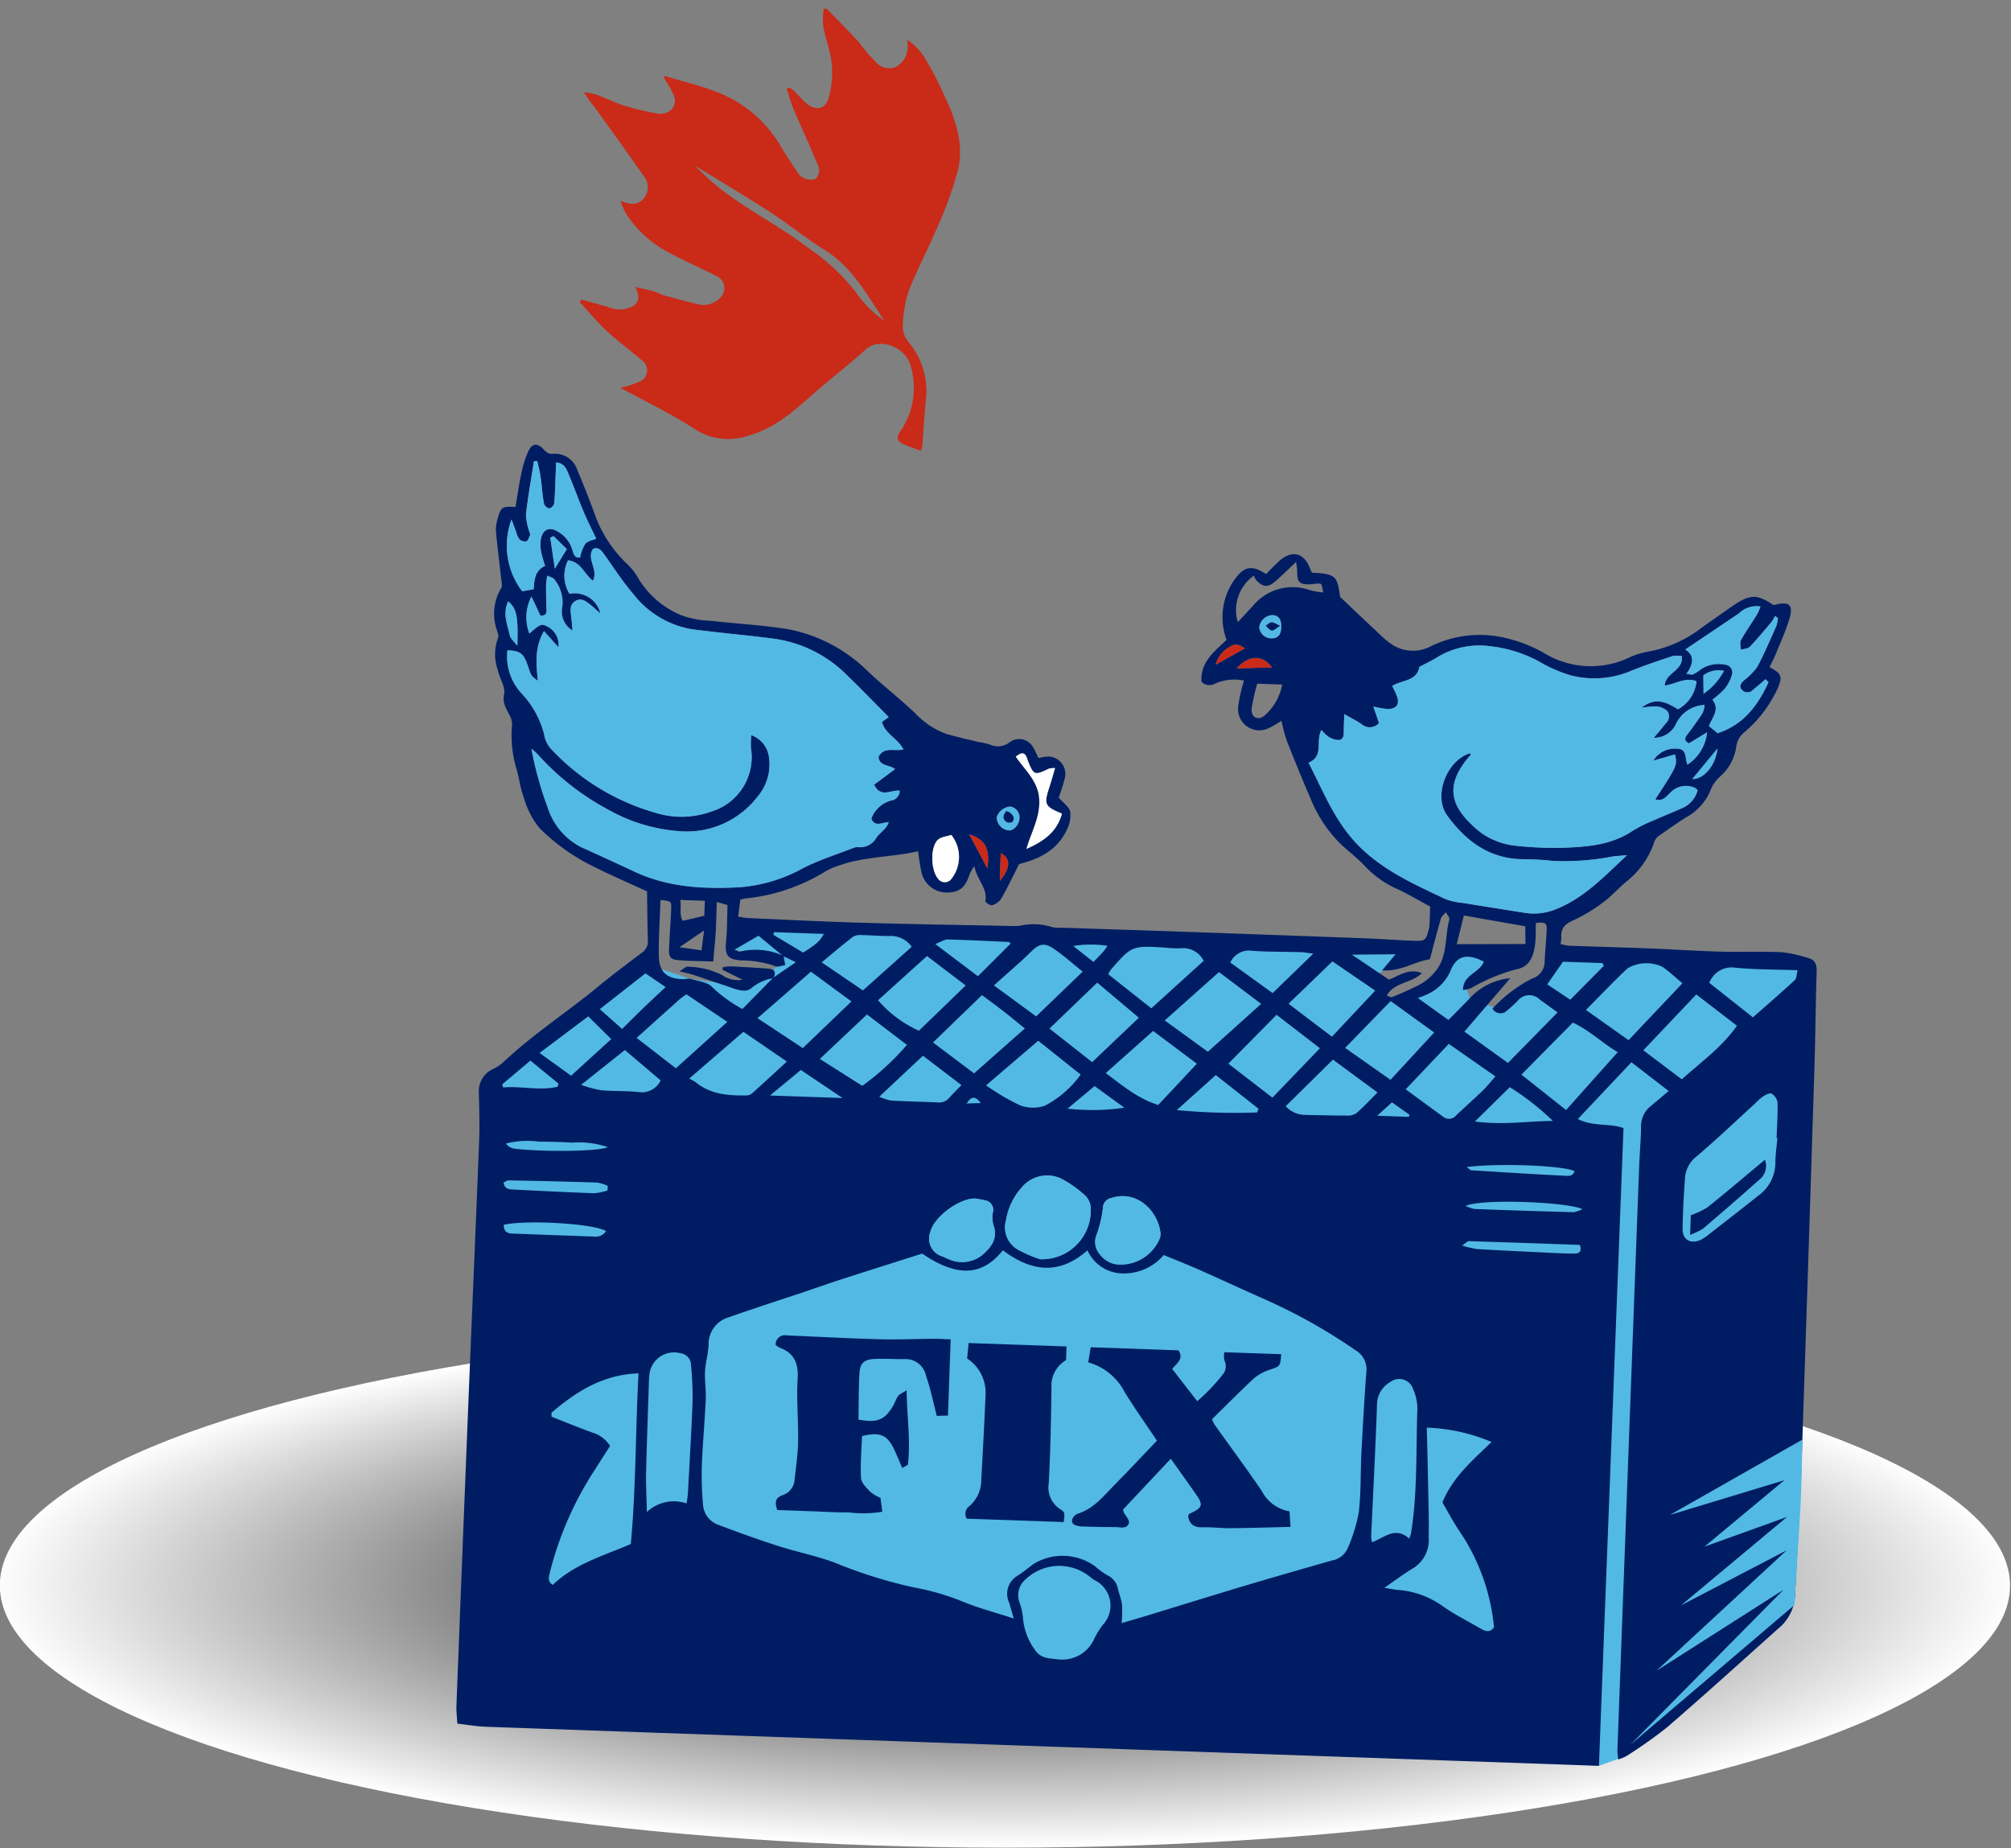 <svg xmlns="http://www.w3.org/2000/svg" xmlns:xlink="http://www.w3.org/1999/xlink" width="213.634" height="196.319" viewBox="0 0 213.634 196.319">
    <rect x="0" y="0" width="213.634" height="196.319" fill="#808080" stroke="none"/>
    <defs>
        <radialGradient id="radial-gradient" cx="0.5" cy="0.5" r="0.5" gradientUnits="objectBoundingBox">
            <stop offset="0"/>
            <stop offset="1" stop-color="#fff"/>
        </radialGradient>
    </defs>
    <g id="chickens" transform="matrix(0.999, 0.035, -0.035, 0.999, 4.98, -2.005)">
        <ellipse id="Ellipse_7" cx="106.817" cy="27.857" rx="106.817" ry="27.857" transform="translate(0 142.697) rotate(-2)" fill="url(#radial-gradient)" style="mix-blend-mode: multiply;isolation: isolate"/>
        <path id="Path_2200" d="M.294,84.255l2.2.44,117.783,1.366,2.9-1.148,17.43-25.121L138.429,9.749,140.261,0,113.147.066l-3.079,3.511-3.545,2.351-2.7-.588-.551-1.433L105.788.675l-2.6-.584-.957,0-2.173,3.3L95.979,5.47l-1.543.11-.9-2.554L97.8.1l-8.235.02L27.26.344,25.437,2.621l5.339.962L27.392,6.611l-6.524-.737L16.311,4.533,0,17.979Z" transform="translate(51.197 97.678)" fill="#52b9e4" fill-rule="evenodd"/>
        <path id="Path_2201" d="M52.135,68.351h0c.58-.04.992-.066,1.509-.1-.54-.632-.957-.832-1.509.1m2.695-23.76h0c1.1-1.386,1.094-2.472,0-2.949ZM79.992,18.983h0c-.674-.448-1.154-.454-1.6-.106a3,3,0,0,0-1.434,1.943C78.043,20.166,78.917,19.635,79.992,18.983ZM21.055,52.824h0c.934.1,1.569.165,2.355.249.06-.649.114-1.232.2-2.12ZM51.418,39.76h0c.734,1.269,1.32,2.283,2.052,3.546C53.689,41.223,53.138,40.24,51.418,39.76ZM128,31.2h0c1.214-.014,2.44-1.517,2.566-3.346C129.637,29.065,128.857,30.084,128,31.2ZM6.147,9.631h0l-.337.186c.189,1.02.374,2.04.6,3.275.471-.832.8-1.418,1.2-2.126Q6.885,10.3,6.147,9.631ZM128.882,22.1h0a6.909,6.909,0,0,0,2.08-2.517,2.729,2.729,0,0,0-2.172.557C128.822,20.806,128.848,21.4,128.882,22.1Zm-45.93-1.2h0c-1.086-1.337-2.506-1.228-3.76.243C80.452,21.063,81.672,20.984,82.952,20.9ZM66.516,51.081h0a11.722,11.722,0,0,0-3.649.146c.829.606,1.486,1.086,2.217,1.618.386-.431.7-.772,1-1.123C66.2,51.589,66.282,51.432,66.516,51.081ZM83.778,16.586h0c-.009-.826-.314-1.214-.972-1.234a1.479,1.479,0,0,0-1.36,1.349A1.294,1.294,0,0,0,82.8,17.818C83.486,17.777,83.786,17.4,83.778,16.586Zm13.53,50.057h0c-.5.492-.923.9-1.517,1.48h3.343l.089-.217C98.622,67.508,98.019,67.114,97.308,66.643ZM55.678,36.657h0a1.657,1.657,0,0,0-1.406,1.16A1.413,1.413,0,0,0,55.6,39.191c.551.02,1.109-.694,1.089-1.394A1.154,1.154,0,0,0,55.678,36.657ZM1.573,16.738h0c-.563,1.36.023,2.483.306,3.614.083.329.446.589.837,1.072C2.707,18.28,2.507,17.434,1.573,16.738ZM20.966,47.8h0c.174.791-.089,1.56.337,2.209.82-.223,1.523-.411,2.277-.617V47.8Zm13.25,5.135h0c1.443-1,1.686-1.234,2.134-2.063H31.033l-.046.283ZM62.876,68.52h0a23.172,23.172,0,0,0,6.026-.312l-3.237-2.186C64.767,66.828,63.947,67.559,62.876,68.52Zm18.57-45.833h0a20.361,20.361,0,0,0-.506,2.64c-.06.923.666,1.32,1.357.751a5.682,5.682,0,0,0,1.792-3.392ZM14.191,74.323h0a9.43,9.43,0,0,0-3.818-.346c-1.169-.037-2.34-.023-3.509.017a9.432,9.432,0,0,0-3.506.317,1.332,1.332,0,0,0,.791.5C6.633,75.086,13.088,74.863,14.191,74.323Zm91.289-1.08h0c.289.189.394.317.5.32,3.323.091,6.646.183,9.97.234.36.006.874.043,1-.523C115.81,72.715,108.812,72.677,105.48,73.243ZM2.744,68.045h0l.109.326c1.92-.24,3.886.243,5.789-.28l.08-.331c-1.012-.774-2.029-1.549-3.075-2.346C4.607,66.357,3.676,67.2,2.744,68.045ZM105.52,77.366h0a3.524,3.524,0,0,0,.974.294q5.259.018,10.524-.028a3.2,3.2,0,0,0,.906-.354C116.45,76.589,107.326,76.492,105.52,77.366ZM49.512,39.886h0c-.454.177-1.089.237-1.426.589-.78.809-.614,3.229.16,4.083a.875.875,0,0,0,1.429.009A3.767,3.767,0,0,0,49.512,39.886ZM14.322,78.918h0c0-.163,0-.326,0-.486a4.417,4.417,0,0,0-1.137-.311c-3.132.006-6.266.045-9.4.094-.186,0-.371.174-.54.257.16.732.677.692,1.129.7,2.852.046,5.7.091,8.555.091A5.877,5.877,0,0,0,14.322,78.918Zm16.9-10.687h7.715c-1.683-1.052-3.095-1.929-4.529-2.826ZM3.427,82.953h0c.017.714.391.9.917.9q4.355.013,8.7.012a1.3,1.3,0,0,0,1.274-.623C13.054,82.493,5.839,82.31,3.427,82.953Zm101.853-1.36h0a11.814,11.814,0,0,0,1.66.318c2.772.063,5.543.091,8.312.128.657.009,1.314.009,1.972-.011s.792-.366.572-.946c-3.94,0-7.872,0-11.8.015C105.849,81.1,105.706,81.287,105.28,81.592ZM119.3,51.361h0c-.051-.1-.1-.191-.149-.288h-4.2c-.591.911-1.074,1.663-1.592,2.463.84.52,1.626,1.006,2.506,1.549C117.05,53.807,118.176,52.584,119.3,51.361ZM80.683,11.223h0a4.478,4.478,0,0,0-1.534,5c.5-.577.989-1.14,1.477-1.7a5.484,5.484,0,0,1,6.109-1.952,8.594,8.594,0,0,0,1.372.183c-.194-.9-.194-.934-.5-.928-.374.011-.743.108-1.114.123-.949.029-1.206-.254-1.217-1.232a9.569,9.569,0,0,0-.16-1.106c-.814.823-1.449,1.5-2.123,2.129-.772.72-1.263.7-2.04-.031A1.763,1.763,0,0,1,80.683,11.223ZM57.544,41.089h0c1.789-.855,3.183-1.915,3.64-3.875-1.9-.72-1.98-.894-1.394-2.914.171-.6.311-1.2.494-1.9a2.9,2.9,0,0,0-.637.08c-1.552.8-1.6.783-2.312-.831-.037-.086-.057-.18-.1-.266-.309-.654-.674-.442-1.172-.048,1.066,1.443,2.523,2.555,2.663,4.538C58.864,37.731,58,39.291,57.544,41.089ZM48.214,51.53h0c1.723,1.209,3.126,2.195,4.649,3.266,1.154-1.237,2.257-2.415,3.357-3.595-.091-.066-.16-.16-.231-.16-2.16-.026-4.32-.057-6.481-.037C49.186,51,48.863,51.255,48.214,51.53Zm57.977,16.839h0c2.957.3,5.589-.237,8.278-.346a27.436,27.436,0,0,0-4.706-3.429C108.58,65.845,107.5,66.988,106.192,68.368ZM103.6,49.609h0c2.543-.094,4.86-.183,7.3-.274-.031-.674-.057-1.209-.091-1.883l-6.561-.917C104.023,47.615,103.831,48.506,103.6,49.609ZM17.543,55.727h0c-1.534,1.289-3.063,2.574-4.72,3.969.863.712,1.6,1.318,2.446,2.02.84-.889,1.572-1.672,2.317-2.443.732-.752,1.477-1.492,2.149-2.169C18.949,56.613,18.3,56.2,17.543,55.727ZM95.768,52.67h0l1.366-1.763-4.629.206c1.517.949,2.723,1.7,4.015,2.509,1.006-.38,2-1.328,3.486-.814-1.072,1.152-2.857,1.014-3.646,2.512.251.074.449.206.563.154.846-.386,1.689-.783,2.509-1.228a5.655,5.655,0,0,0,2.255-2.043c.974-1.62.629-3.466,1.032-5.175.051-.215-.254-.512-.394-.771-.177.234-.446.443-.509.7-.366,1.446-.68,2.9-1.014,4.355C99.171,51.6,97.828,52.721,95.768,52.67ZM83.024,68.22h0l.134-.4c-1.643-1.206-3.286-2.409-4.663-3.417-1.44,1.386-2.7,2.606-4.009,3.863A64.585,64.585,0,0,0,83.024,68.22ZM19.554,67.037h0c-1.329-1.051-2.609-2.063-3.912-3.095-1.466,1.255-2.863,2.446-4.52,3.863a13.473,13.473,0,0,0,2.132.5c1.309.066,2.626-.04,3.935.04A2.213,2.213,0,0,0,19.554,67.037Zm64.672-11.55h0c1.383-1.437,2.689-2.794,4.172-4.337-.611-.057-.963-.12-1.314-.117-1.723.011-3.449.106-5.169.037a2.2,2.2,0,0,0-2.3,1.323C81.121,53.407,82.621,54.41,84.227,55.487Zm-70.07,7.344h0c-.863-.791-1.643-1.509-2.532-2.326-1.674,1.354-3.286,2.658-5.032,4.066l3.435,2.3Zm28.677,5.123h0a5.616,5.616,0,0,0,1.3.366c1.637.04,3.275,0,4.912.023a1.409,1.409,0,0,0,1.223-.528c.349-.431.737-.829,1.252-1.4-1.489-1.054-2.872-2.035-4.2-2.977C45.768,65,44.368,66.411,42.834,67.954ZM139.9,51.107h0c-2.283,0-4.435.089-6.575-.031a2.532,2.532,0,0,0-2.757,1.7c1.586,1.163,3.157,2.32,4.76,3.5,1.477-1.4,2.915-2.729,4.309-4.106C139.826,51.984,139.795,51.581,139.9,51.107Zm-94.178.8h0a2.727,2.727,0,0,0-2.392-1.06c-.983.049-1.969-.014-2.955.009a1.591,1.591,0,0,0-.923.206c-1.069.886-2.092,1.826-3.235,2.84,1.594,1,3.035,1.912,4.483,2.826C42.422,55.081,44.04,53.527,45.726,51.907ZM90.881,62.328h0c-1.66,1.755-3.249,3.435-4.846,5.121a2.781,2.781,0,0,0,1.983.851c1.494-.017,2.992-.031,4.486-.08a1.732,1.732,0,0,0,1.04-.271c.751-.692,1.417-1.472,2.194-2.3ZM53.432,78.412h0c-1.7-.014-4.346,2.129-4.66,3.678A1.978,1.978,0,0,0,50.209,84.7a6.041,6.041,0,0,0,.649.266,3.432,3.432,0,0,0,3.552-.629c.9-.846,1.589-1.82,1.02-3.206a3.035,3.035,0,0,1-.089-1.386,1.009,1.009,0,0,0-.917-1.18C54.061,78.481,53.683,78.452,53.432,78.412Zm10.541-24.5h0c-1.126-.834-2.123-1.677-3.22-2.36-.954-.591-1.52-.417-2.3.4-.354.372-.714.743-1.083,1.1-.9.871-1.814,1.737-2.775,2.657L59.2,58.842ZM90.69,59.9h0l4.423-5.06c-1.606-1.017-3.092-1.955-4.655-2.943-1.494,1.549-2.943,3.046-4.5,4.66C87.578,57.707,89.1,58.776,90.69,59.9ZM42.345,57.713h0A12.417,12.417,0,0,0,46.8,60.8c1.574-1.632,3.16-3.277,4.8-4.981L47.38,52.838C45.64,54.521,43.991,56.119,42.345,57.713Zm-25.5,4.9h0l4.283,3.08c1.812-1.752,3.515-3.4,5.292-5.121-1.574-.983-3-1.872-4.449-2.774-.277.214-.509.368-.706.557C19.84,59.719,18.423,61.091,16.843,62.614Zm28.734-.266h0c-1.563-1.106-3.043-2.154-4.358-3.083l-4.84,4.9,4.606,2.7A27.073,27.073,0,0,0,45.577,62.348Zm-12.69,2.217h0l-4.729-3c-1.849,1.717-3.592,3.334-5.581,5.178a4.685,4.685,0,0,1,.717.366c1.649,1.255,3.563,1.3,5.5,1.2A1.041,1.041,0,0,0,29.387,68C30.53,66.9,31.653,65.782,32.887,64.565ZM69.151,84.879h0A4.5,4.5,0,0,0,73.134,82a1.316,1.316,0,0,0,.083-.551c-.326-2.429-2.723-4.609-5.409-3.583a1.063,1.063,0,0,0-.8,1,12.467,12.467,0,0,1-.563,2.875A2.026,2.026,0,0,0,66.9,83.93,2.663,2.663,0,0,0,69.151,84.879Zm-5.123,42.167h0a3.72,3.72,0,0,0,3.632-2.272,8.053,8.053,0,0,1,.874-1.555,3,3,0,0,0-.992-4.709,2.3,2.3,0,0,1-.471-.3,5.186,5.186,0,0,0-6.961.511,2.19,2.19,0,0,0-.5,2.412,6.534,6.534,0,0,1,.437,1.743,6.659,6.659,0,0,0,1.392,3.255C62.073,127.071,63.156,126.957,64.027,127.046ZM66.7,54.1h0L71.4,57.556c1.88-1.829,3.643-3.546,5.383-5.238a2.431,2.431,0,0,0-2.509-1.243,12.828,12.828,0,0,1-1.689-.02c-3.483-.083-3.483-.086-5.661,2.586A3.2,3.2,0,0,0,66.7,54.1ZM59.51,61.416h0l-5.375,4.937a24.362,24.362,0,0,0,3.632,1.972,3.9,3.9,0,0,0,2.709-.04,11.071,11.071,0,0,0,3.666-3.429C62.556,63.677,61.093,62.594,59.51,61.416Zm-24.4-6.486h0l-5.5,5.14c1.714,1.049,3.289,2.011,4.923,3.009,1.692-1.74,3.277-3.371,4.992-5.138Zm41.336,8.338h0L71.674,59.95C70.045,61.505,68.479,63,66.8,64.6c1.9,1.32,3.546,2.609,5.689,3.192C73.785,66.314,75.068,64.845,76.443,63.268Zm20.348-7.375h0c-1.583,1.749-3.077,3.395-4.663,5.143l4.938,3.221c1.5-1.737,2.929-3.4,4.463-5.186C99.954,58.016,98.445,57,96.791,55.893Zm1.926,9.318h0c1.429.974,2.737,1.869,4.049,2.755a.978.978,0,0,0,1.386-.157c.917-.934,1.869-1.837,2.777-2.78.437-.454.811-.972,1.266-1.523-1.777-1.148-3.377-2.189-5.072-3.283C101.651,61.891,100.231,63.5,98.717,65.211ZM70.111,58.6h0l-4.552-3.575c-1.646,1.7-3.226,3.332-4.9,5.061l4.658,3.406C66.936,61.836,68.474,60.27,70.111,58.6ZM58.044,60.165h0c-.912-.686-1.612-1.229-2.329-1.746-.746-.54-1.512-1.054-2.349-1.635-1.726,1.789-3.34,3.461-5.026,5.209,1.572,1.1,2.98,2.086,4.478,3.129C54.506,63.522,56.192,61.919,58.044,60.165Zm20.408-6.712h0c-1.869,1.786-3.649,3.489-5.583,5.34l4.7,3.163c1.869-1.8,3.646-3.512,5.481-5.281C81.483,55.578,80.035,54.561,78.452,53.453Zm43.756,5.709h0c1.857-2.108,3.646-4.135,5.506-6.243-.751-.586-1.423-1.172-2.157-1.66a3.978,3.978,0,0,0-3.738.285c-1.44,1.452-2.792,2.989-4.252,4.566Zm7.018-5.109h0c-1.832,2.074-3.58,4.055-5.415,6.129,1.492,1.046,2.82,1.974,4.195,2.94,2.017-1.94,4.175-3.592,5.652-5.9C132.2,56.179,130.8,55.179,129.225,54.053ZM84.592,66.591h0c1.606-1.791,3.189-3.557,4.866-5.426l-4.732-3.386-4.94,5.366C81.235,64.182,82.855,65.345,84.592,66.591Zm31.235.223h0c1.792-2.151,3.486-4.189,5.275-6.335-1.706-.943-3.089-2.215-4.883-2.975-1.769,1.92-3.472,3.769-5.266,5.715ZM5.373,12.82h0a12.361,12.361,0,0,1-.483-1.491,3.724,3.724,0,0,1-.063-1.386c.2-1.017.869-1.306,1.769-.8A3.284,3.284,0,0,1,8.2,11.026c.146.463.3.888.849.783a4.547,4.547,0,0,1,.5-1.469c.269-.328.817-.431,1.146-.586-.494-.963-.994-1.86-1.426-2.789C8.665,5.645,8.122,4.293,7.51,2.973,7.267,2.447,7.027,1.847,6.147,1.8c0,.557,0,1.052,0,1.549-.006.94.014,1.88-.049,2.817a.744.744,0,0,1-.489.543.766.766,0,0,1-.58-.454,14.038,14.038,0,0,1-.28-1.663c-.083-.512-.154-1.023-.26-1.529-.091-.451-.226-.9-.34-1.343l-.354.034c-.226,1.9-.511,3.8-.651,5.712a6.412,6.412,0,0,0,.46,1.88c.023.091.077.2.049.271-.1.24-.174.586-.357.663a.878.878,0,0,1-.743-.169,2.008,2.008,0,0,1-.363-.729c-.189-.455-.371-.909-.56-1.363a8.01,8.01,0,0,0,1.4,7.589c.423-.091.812-.175,1.209-.257C4.284,14.32,4.3,13.351,5.373,12.82Zm130.364,7.807h0c-.111-.1-.22-.2-.331-.3-.44.4-.872.817-1.329,1.2a.762.762,0,0,1-1.134.009c-.4-.431-.063-.755.243-1.072a6.408,6.408,0,0,0,1.3-1.426c.7-1.432,1.274-2.923,1.874-4.4a3.951,3.951,0,0,0,.137-.854c-.1-.071-.206-.143-.311-.211a4.086,4.086,0,0,1-.337.623c-.723.92-1.437,1.854-2.217,2.732-.2.223-.623.24-.946.354-.023-.337-.174-.743-.043-1,.491-.957,1.086-1.866,1.62-2.8a6.373,6.373,0,0,0,.34-.86,2.65,2.65,0,0,0-2.255.806c-1.843,1.343-3.692,2.677-5.575,4.04,1.063.623.9,1.557.211,2.583.346.02.554.094.7.028a3,3,0,0,0,.674-.454,3.382,3.382,0,0,1,2.649-.7.842.842,0,0,1,.811,1.083,4.245,4.245,0,0,1-.714,1.483,9.886,9.886,0,0,1-1.263,1.2c.892,1.043,0,1.92-.269,2.823.354.269.649.489.952.718C133.257,25.236,134.7,23.115,135.737,20.626ZM60.53,84.613h0A5.2,5.2,0,0,0,65.7,78.869a1.969,1.969,0,0,0-.651-1.206,12.3,12.3,0,0,0-2.3-1.545,3.5,3.5,0,0,0-4.426.92,6.885,6.885,0,0,0-1.563,3.543,2.723,2.723,0,0,0,1.383,3.1A14.3,14.3,0,0,0,60.53,84.613Zm40.238,28.3h0a5.779,5.779,0,0,0,.169-.609c.549-4.4.2-8.812.211-13.218a5.343,5.343,0,0,0-.566-2.155,1.543,1.543,0,0,0-2.377-.606,2.8,2.8,0,0,0-1.363,2.295c.009,4.738-.08,9.475-.129,14.213a3.418,3.418,0,0,0,.123.6C98.145,112.887,99.234,111.633,100.768,112.913ZM103,57.69h0c.786-.857,1.52-1.637,2.229-2.44a6.66,6.66,0,0,1,4.18-2.226l-4.669,5.838c1.586,1.06,3.137,2.1,4.74,3.166l5.083-5.552c-.7-.469-1.312-.886-1.932-1.286a1.567,1.567,0,0,0-2.352.206,15.055,15.055,0,0,1-1.1,1.08.969.969,0,0,1-1.543-.16,15.152,15.152,0,0,1,4.1-3.344A1.867,1.867,0,0,0,113,51.278c0-1.123.08-2.246.1-3.369.014-.9-.123-.983-1.174-.86,0,.795.063,1.595-.014,2.38-.117,1.174-.514,2.309-1.8,2.6a19.228,19.228,0,0,0-4.835,2.2,3.626,3.626,0,0,1-.843.223c-.06-1.637,1.709-1.886,2.112-3.094-1.872-.866-2.949-.532-3.549,1.2a4.86,4.86,0,0,1-2.477,2.546,7.57,7.57,0,0,1-.86.357C100.785,56.216,101.8,56.89,103,57.69ZM23.886,111.864h0c.043-.477.091-.8.1-1.126.06-3.277.149-6.552.154-9.83a34.777,34.777,0,0,0-.306-3.766,1.255,1.255,0,0,0-1.169-1.206,2.625,2.625,0,0,0-3.215,2.478,8.345,8.345,0,0,0-.02.846c.009,3.149,0,6.3.037,9.446.017,1.34.143,2.68.229,4.218A4.16,4.16,0,0,1,23.886,111.864ZM138.38,69.009h0l-.089,0c0-1.266.046-2.532-.031-3.792a1.328,1.328,0,0,0-.677-.914c-.206-.1-.646.175-.923.363a6.514,6.514,0,0,0-.811.777c-1.974,1.932-3.906,3.912-5.949,5.775a3.175,3.175,0,0,0-1.183,2.278c-.071,1.826-.109,3.655-.071,5.481.02,1.169.872,1.64,1.934,1.137a4.55,4.55,0,0,0,.906-.654c1.692-1.412,3.389-2.815,5.055-4.255a4.309,4.309,0,0,0,1.714-3.529C138.22,70.792,138.332,69.9,138.38,69.009ZM102.214,101.06h0c.109,1.818.214,3.455.3,5.092.12,2.2.277,4.406.317,6.609a3.5,3.5,0,0,1-1.543,3.275c-.957.617-1.84,1.343-2.98,2.189.7.086,1.069.151,1.434.174a9.3,9.3,0,0,1,4.76,1.514c1.32.88,2.8,1.529,4.195,2.295.571.311,1.06.352,1.4-.2a21.836,21.836,0,0,0-4.063-10.13c-.7-.971-1.3-2.02-1.88-2.937,1.023-2.761,3.049-4.572,4.995-6.6A19.242,19.242,0,0,0,102.214,101.06ZM9.2,102.729h0c0,.143.009.286.014.426,1.446.509,2.886,1.043,4.343,1.517a3.368,3.368,0,0,1,1.986,1.371c-.5.849-1.006,1.689-1.5,2.535a35.866,35.866,0,0,0-4.44,11.2c-.089.46-.194.912.369,1.229,2.243-2.309,5.229-3.252,8.138-4.626.343-5.975.074-12.007.183-18.153C14.485,98.494,11.739,100.4,9.2,102.729ZM87.184,30.891h0c1.689,3.006,3,6.123,5.572,8.572,2.752,2.614,6.121,3.946,9.467,5.395a7.4,7.4,0,0,0,1.932.352c2.14.277,4.283.537,6.424.8a6.217,6.217,0,0,0,3.3-.429c3.023-1.283,5.109-3.695,7.481-6.058-.594.074-1.046.12-1.5.188a26.953,26.953,0,0,1-6.424.694,28.822,28.822,0,0,0-3.1-.066c-3.586.1-6.169-1.712-8.249-4.383-1.546-1.986-.251-5.806,2.172-6.655.026-.009.071.049.151.109-.137.169-.28.335-.409.506-1.963,2.635-1.769,4.727.683,6.892a7.875,7.875,0,0,0,1.823,1.312,8.008,8.008,0,0,0,2.652.788,37.11,37.11,0,0,0,5.492.06c2.523-.189,5.049-.48,7.212-2.055a14.734,14.734,0,0,1,2.226-1.2c1.043-.517,2.117-.974,3.155-1.5a2.905,2.905,0,0,0,1.369-1.84c-.109-.1-.166-.188-.246-.223a2.268,2.268,0,0,0-2.68.62c-.406.391-.774.969-1.537.711,2.212-3.663,2.212-3.663,1.926-4.837-.68.22-1.346.437-2.286.746a2.7,2.7,0,0,1,2.563-1.357c.977.008.794.971,1.072,1.657a4.646,4.646,0,0,0,1.972-3.509c-.786.514-1.34.877-1.883,1.234-.486-.223-.509-.494-.229-.894.543-.769,1.069-1.549,1.557-2.349a3.01,3.01,0,0,0,.2-.889,3.515,3.515,0,0,0-2.929,2.018,2.544,2.544,0,0,1-2.346,1.654c.44-.566.843-1.077,1.237-1.6a.967.967,0,0,0,.086-1.292,1.823,1.823,0,0,0-1.1-.443,9.227,9.227,0,0,0-1.652.194c1.229-1,2.186-.974,3.883.026a3.8,3.8,0,0,0,1.866-3.052c-1.246-.423-2.217.4-3.363.577.057-1.4,1.954-1.637,1.714-3.186a2.941,2.941,0,0,0-.943.014c-1.449.537-2.9,1.074-4.312,1.7a9.99,9.99,0,0,1-6.575.717,15.26,15.26,0,0,1-3.377-1.36,14.059,14.059,0,0,0-5.126-1.406,8.61,8.61,0,0,0-5.758,1.44c-.543.352-1.117.652-1.754,1.02-.177,1.515-1.772,1.431-2.806,2.112.186.357.374.674.514,1.012.386.909.031,1.457-.974,1.457a11.372,11.372,0,0,1-1.466-.209c.249.654.454,1.194.66,1.732a1.3,1.3,0,0,1-1.834.191c-.563-.357-1.177-.634-1.883-1.009,0,.74-.014,1.254.006,1.766.014.44.034.943-.5,1.006a2.119,2.119,0,0,1-1.123-.326,3.962,3.962,0,0,1-.749-.68C87.807,28.559,88.856,30.116,87.184,30.891ZM42.431,27.607h0c-1.554-1.457-3-2.863-4.5-4.212a13.618,13.618,0,0,0-7.912-3.68c-2.94-.283-5.895-.423-8.835-.709a9.987,9.987,0,0,1-6.369-3.552c-1.206-1.306-2.215-2.789-3.312-4.192-.269-.343-.557-.64-1.092-.434-.746,1.092.677,2.171.091,3.4-.963-.686-1.34-1.975-2.717-2.075a3.665,3.665,0,0,0,.28,3.552,2.8,2.8,0,0,1,3.355,1.972c-.517-.423-.843-.723-1.206-.975-.423-.292-.869-.609-1.423-.3-.6.337-.6.883-.5,1.474.094.572.157,1.146.234,1.718a2.35,2.35,0,0,1-1.183-2.429,3.864,3.864,0,0,0-.94-2.937c-.12-.177-.434-.223-.76-.377a7.593,7.593,0,0,0-.1.946c.031.891.069,1.783.143,2.672.043.514-.183.663-.631.652-.3-.591-.589-1.152-1.02-1.989a4.809,4.809,0,0,0-.083,3.941C5.09,19,5.2,18.955,5.833,19.26a2.148,2.148,0,0,1,1.252,2.152c-.5-.52-.994-1.032-1.592-1.654-.974,1.817-.692,3.532-.469,5.292-.717-.472-.717-.472-1.12-1.554-.48-1.289-.886-1.577-2.223-1.56A5.771,5.771,0,0,0,3.4,26.513,9.981,9.981,0,0,1,5.89,30.7a2.971,2.971,0,0,0,.923,1.669,24.209,24.209,0,0,0,11.173,6.258,9.269,9.269,0,0,0,5.941-.331A6.033,6.033,0,0,0,27.9,31.382a11.487,11.487,0,0,1-.006-1.346A2.864,2.864,0,0,1,29.87,32.4a5.275,5.275,0,0,1-1.063,4.118A9.472,9.472,0,0,1,20.8,40.506a18.062,18.062,0,0,1-7.846-2.04,27.552,27.552,0,0,1-7.7-5.626,7.679,7.679,0,0,0-.657-.551,37.558,37.558,0,0,0,1.954,6.206,7.148,7.148,0,0,0,3.709,4.072c1.9.783,3.806,1.572,5.7,2.38,3.655,1.566,7.464,1.628,11.344,1.274a16.539,16.539,0,0,0,6.584-2.249c1.709-.946,3.575-1.606,5.375-2.383a1.414,1.414,0,0,1,.417-.057,1.976,1.976,0,0,0,1.843-1c.32-.592,1.049-.952,1.3-1.766-.746.043-1.44.612-1.866-.311a3.1,3.1,0,0,1,2.026-1.995,1.046,1.046,0,0,0,.886-1.086c-.934-.069-1.986.883-2.735-.534.72-.58,1.42-1.14,2.16-1.737-.62-.477-1.66-.205-1.8-1.22.517-1.169,1.7-.626,2.62-.9-.657-1.163-2.023-1.574-2.38-2.846C41.994,27.939,42.211,27.773,42.431,27.607Zm5.543,56.846h0C45.24,85.43,42.5,86.4,39.762,87.39c-1.452.526-2.889,1.089-4.335,1.632-2.589.969-5.189,1.906-7.764,2.918a2.95,2.95,0,0,0-2.029,3.048,13.311,13.311,0,0,1-.186,1.666,9.507,9.507,0,0,0-.1,1.392c.034.929.194,1.857.183,2.786-.029,2.346-.166,4.689-.171,7.032a35.1,35.1,0,0,0,.271,4.06,2.433,2.433,0,0,0,1.692,2.086c2.126.725,4.272,1.411,6.435,2.026,2.026.574,4.132.906,6.123,1.577a50.316,50.316,0,0,0,8.4,2.312,26.47,26.47,0,0,1,5.309,1.337c1.68.629,3.452,1.02,5.463,1.6-.24-.731-.386-1.2-.546-1.666a2.222,2.222,0,0,1,.757-2.863c.577-.4,1.12-.857,1.657-1.311A5.929,5.929,0,0,1,67.479,117a8.25,8.25,0,0,0,1.383.935,1.984,1.984,0,0,1,1.14,1.34c.149.589.414,1.154.509,1.752a13.648,13.648,0,0,1,.017,1.926c.92-.305,1.714-.563,2.506-.834,3.506-1.206,7-2.431,10.515-3.618,3.023-1.02,6.061-2,9.092-2.986a2.208,2.208,0,0,0,1.589-1.28,16.924,16.924,0,0,0,1.074-3.895c.183-2.1.029-4.223.063-6.335.046-2.866.109-5.729.22-8.592A2.35,2.35,0,0,0,94.353,93.1a59.054,59.054,0,0,0-9.618-4.983c-2.437-.98-4.858-2-7.3-2.983-1.254-.506-2.532-.952-3.8-1.426a5.532,5.532,0,0,1-4.1,2.1,4.175,4.175,0,0,1-4.018-2.317c-2.986,2.843-6.006,2.4-8.981.312C54.718,86.216,52.269,87.179,47.974,84.453ZM31.19,55.67h0c.686-.509,1.372-1.018,2.283-1.689-.631-.277-.992-.437-1.354-.594-.912-.7-1.823-1.4-2.715-2.08-.874.555-1.617,1.023-2.492,1.577.329.112.474.217.571.186a7.1,7.1,0,0,1,4.663.289c.063.294.126.592.209.977-.417.069-.789.254-1.032.149A10.659,10.659,0,0,0,27.6,54c-1.466-.1-1.7-.52-1.614-2.012.077-1.251.017-2.515.017-3.823l-1.149-.286c0,1.106.017,2.131-.006,3.16s-.094,2.037-.149,3.175c-1.334,0-2.546.049-3.752-.017-.817-.046-1-.314-.992-1.2.009-1.363.066-2.723.08-4.086.011-.946,0-.946-1.166-1.035,0,1.972-.077,3.941.023,5.9.094,1.8.946,2.466,2.755,2.423a2.7,2.7,0,0,1,.7-.06c.8.223,1.832.269,2.335.8a14.969,14.969,0,0,0,3.292,2.211c1.072-1.171,2.074-2.266,3.077-3.363A.918.918,0,0,1,31.19,55.67Zm104.6-36.641c1.292.62,1.44.946.949,2.211a13.521,13.521,0,0,1-3.389,4.8,2.3,2.3,0,0,0-.806,1.652,5.175,5.175,0,0,1-1.66,3.189,3.859,3.859,0,0,0-.969,1.614,5.84,5.84,0,0,1-2.455,2.806c-.92.64-1.823,1.309-2.715,1.989a1.33,1.33,0,0,0-.52.646,8.985,8.985,0,0,1-2.952,4.486c-.786.74-1.492,1.58-2.337,2.246a16.96,16.96,0,0,1-3.049,1.975c-.834.4-1.292.854-1.209,1.789a4.855,4.855,0,0,1-.054.78,7.177,7.177,0,0,0,.972.143c2.82,0,5.638-.023,8.458-.012,2.532.009,5.066.092,7.6.074,2.157-.017,4.318-.191,6.472-.168a13.987,13.987,0,0,1,2.877.531c.694.16.92.62.923,1.354.009,3.432.111,6.864.123,10.3q.077,21.156.106,42.316c0,4.606-.137,9.212-.206,13.819a4.782,4.782,0,0,1-1.612,3.477c-3.8,3.644-7.572,7.312-11.433,10.893a48.221,48.221,0,0,1-4.246,3.241,5.023,5.023,0,0,1-.869.4,8.731,8.731,0,0,1-.126-.994q.06-31.1.137-62.2c.006-1.363.089-2.729.054-4.089a2.718,2.718,0,0,1,.969-2.232c.56-.5,1.114-1.008,1.829-1.654-1.34-.963-2.617-1.877-4.06-2.915l-5.478,6.227c1.7.783,3.355.3,4.88.794q-.116,33.89-.237,67.815-59.282,0-118.389-.009c-.969,0-1.937-.145-3.012-.228C.292,135.4.187,134.8.19,134.206q.06-16.219.143-32.44C.381,92.551.464,83.336.5,74.12c.009-1.686-.114-3.372-.206-5.058a2.6,2.6,0,0,1,1.48-2.649,4.309,4.309,0,0,0,1.014-.737c3.04-3.078,6.6-5.552,9.824-8.409,1.443-1.277,2.949-2.48,4.44-3.7a1.44,1.44,0,0,0,.629-1.314c-.12-1.732-.186-3.466-.274-5.24-1.974-.826-3.943-1.592-5.855-2.472a21.415,21.415,0,0,1-5.838-3.88,9.175,9.175,0,0,1-1.752-3.166c-.414-.988-.56-2.086-.912-3.106a12.289,12.289,0,0,1-.612-4.3,2.227,2.227,0,0,0-.126-.957c-.383-.811-1.014-1.429-.82-2.554.134-.76-.554-1.64-.754-2.495a5.01,5.01,0,0,1-.1-3.446c.091-.2-.066-.532-.149-.792a5.3,5.3,0,0,1,.291-4.48c.149-.257.014-.7-.037-1.046-.24-1.666-.523-3.326-.732-5a4.153,4.153,0,0,1,.16-1.391C.435,6.754.624,6.631,2,6.688c.169-1.231.3-2.483.526-3.717A10.556,10.556,0,0,1,3.178.679C3.527-.127,4.073-.21,4.716.4c.32.306.552.56,1.057.5A2.491,2.491,0,0,1,8.442,2.559c.66,1.4,1.272,2.826,1.872,4.255a13.442,13.442,0,0,0,3.672,5.429,6.75,6.75,0,0,1,1.434,1.729,9.688,9.688,0,0,0,4.458,3.543,9.732,9.732,0,0,0,3.309.526c2.755.223,5.526.263,8.261.611a16.5,16.5,0,0,1,8.727,4.292c1.629,1.411,3.377,2.686,5,4.106A8.544,8.544,0,0,0,48.6,29.176c1.126.286,2.272.5,3.412.734a11.159,11.159,0,0,1,1.243.226,2.017,2.017,0,0,0,2.092-.294,1.691,1.691,0,0,1,2.566.5,8.648,8.648,0,0,1,.56,1.066,6.3,6.3,0,0,1,.78-.18A1.843,1.843,0,0,1,61.339,33.5c-.149.734-.391,1.452-.554,2.037.489.526,1.149.926,1.269,1.449a3.4,3.4,0,0,1-.326,2c-.969,2.2-2.9,3.169-4.9,3.74-.614,1.312-1.152,2.555-1.78,3.749a1.781,1.781,0,0,1-.949.726c-.186.063-.74-.295-.726-.4.22-1.414-.994-2.232-1.294-3.692a5.273,5.273,0,0,0-.446.789c-.431,1.534-1.014,2.06-2.38,2.12a2.748,2.748,0,0,1-2.757-1.994,19.938,19.938,0,0,1-.443-2.28c-2.789.74-5.775.746-8.527,1.875a6.592,6.592,0,0,0-1.26.617A19.88,19.88,0,0,1,27.9,47.395c-.137.023-.271.068-.557.143-.051.54-.106,1.129-.169,1.823.423.043.777.108,1.132.111,4.04.034,8.084.1,12.124.074,5.358-.032,10.715-.14,16.073-.217a5.332,5.332,0,0,0,.7-.066,6.457,6.457,0,0,1,3.323.026,2.872,2.872,0,0,0,.98.037c4.232-.005,8.464-.023,12.7-.023q9.717,0,19.433.023c1.829.006,3.657.077,5.489.083,1.066,0,1.177-.117,1.417-1.146a2.835,2.835,0,0,0,.089-.554c.009-.609,0-1.22,0-2-1.1-.546-2.249-1.163-3.437-1.691a10.564,10.564,0,0,1-3.529-2.249c-.866-.9-1.932-1.614-2.866-2.454a14.319,14.319,0,0,1-3.246-4.575c-.966-2.032-1.889-4.089-2.786-6.155a17.687,17.687,0,0,1-.614-2.04c-.411.26-.786.54-1.2.746A2.264,2.264,0,0,1,79.5,25.2a16.383,16.383,0,0,1,.526-2.794A5.1,5.1,0,0,0,77,22.818a1.225,1.225,0,0,1-1.483-.108c-.234-2.089,1.246-3.278,2.506-4.561a6.885,6.885,0,0,1,.691-6.538c.94-1.354,1.746-1.511,3.257-.6.429-.457.857-.957,1.329-1.409,1.346-1.3,2.663-1,3.355.737a3.852,3.852,0,0,0,.18.357c2.752.02,2.675.417,3.092,2.477,1.609,1.418,3.04,2.689,4.486,3.943a8.151,8.151,0,0,0,1.352,1,4.085,4.085,0,0,0,4.032-.077,11.78,11.78,0,0,1,7.8-1.135,15.185,15.185,0,0,1,4.226,1.48,9.5,9.5,0,0,0,8.912.2,8.365,8.365,0,0,1,1.974-.729,13.039,13.039,0,0,0,5.766-2.8c1.089-.823,2.169-1.657,3.269-2.46,1.712-1.251,2.449-1.277,4.215-.194a.415.415,0,0,0,.131,0c1.572-.483,2.032-.1,1.609,1.5-.337,1.266-.849,2.486-1.3,3.717C136.237,18.069,136.023,18.486,135.786,19.029Z" transform="translate(49.724 47.415)" fill="#001d63"/>
        <path id="Path_2202" d="M9.9,1.12a4.8,4.8,0,0,0-2.18,1.089c-.523.543-1.414.283-2.149.057q-2.057-.63-4.12-1.235C1.066.92.669.86,0,.717.44.434.646.189.84.2A8.463,8.463,0,0,1,4.518.946a3,3,0,0,0,2.215.435L4.552.391,4.6.114A6.156,6.156,0,0,1,5.475,0C6.741.017,8.007.051,9.27.094c.577.02,1.074.134.771.912A.919.919,0,0,0,9.9,1.12" transform="translate(70.872 102.079)" fill="#001d63"/>
        <path id="Path_2203" d="M21.6.029c-.066,1.317-.083,1.274-1.1,1.671a4.927,4.927,0,0,0-1.683.975c-1.472,1.449-2.866,2.977-4.332,4.52a4.3,4.3,0,0,0,.326.6c1.746,2.275,3.532,4.517,5.229,6.823a4.059,4.059,0,0,0,3.02,2.063c.054.534.1.988.171,1.652-2.157.125-4.255.266-6.355.36-.983.043-1.974-.057-2.957.011-.909.063-1.437-.254-1.609-1.137.051-.1.071-.22.137-.255,1.4-.708,1.472-.965.554-2.177-.874-1.16-1.763-2.312-2.743-3.595Q7.723,14.433,5.388,17.1a1.691,1.691,0,0,0,.06.286c.214.383.683.832.6,1.132-.186.7-.92.463-1.452.486-1.08.043-2.16.051-3.24.057a3.025,3.025,0,0,1-.969-.1c-.466-.166-.48-.54-.226-.906a.985.985,0,0,1,.446-.337c1.68-.605,2.683-2.012,3.82-3.246,1.432-1.557,2.82-3.149,4.292-4.8C7.506,7.981,6.248,6.352,5.117,4.641A6.258,6.258,0,0,0,1.131,1.614C1.2,1.046,1.271.554,1.339,0h9.324c.626.863-.063,1.323-.589,1.995.88,1.06,1.769,2.126,2.777,3.334a19.933,19.933,0,0,0,2.617-2.937A1.361,1.361,0,0,0,15.6.929a2.592,2.592,0,0,1-.06-.9H21.6" transform="translate(114.609 141.189)" fill="#001d63"/>
        <path id="Path_2204" d="M.794,18.79c-.28-.78-.323-1.28.56-1.626a1.848,1.848,0,0,0,1.166-1.64c.094-1.354.257-2.709.231-4.063-.043-2.249-.337-4.5-.283-6.738.04-1.669-.509-2.7-2.077-3.215A1.851,1.851,0,0,1,0,1.245,1,1,0,0,1,1.174.2c3.283.029,6.569.089,9.852.066,1.92-.014,3.84-.171,5.763-.254.552-.023,1.1,0,1.786,0V8.115c-.371.023-.76.046-1.194.074C17.1,7.2,16.853,6.3,16.585,5.4c-.149-.495-.32-.98-.5-1.463a2.211,2.211,0,0,0-2.323-1.657c-1.077.054-2.16.009-3.232.1-1.034.086-1.486.494-1.512,1.5-.046,1.674.037,3.352.066,4.992,1.966.309,2.746-.034,3.58-1.5.209-.366.309-.794.537-1.143.137-.209.426-.323.886-.646.137,2.821.62,5.307.417,7.838-.009.14-.337.254-.589.431-.294-.62-.546-1.163-.809-1.7-.86-1.766-1.612-2.083-3.586-1.54,0,1.495-.086,2.986.049,4.461.049.506.609,1.009,1.026,1.42a4.541,4.541,0,0,0,1.112.612c.08.466.16.923.251,1.466a12.288,12.288,0,0,1-3.578.194c-1.266.063-2.537.017-3.8.02H.794" transform="translate(82.468 140.858)" fill="#001d63"/>
        <path id="Path_2205" d="M10.51,0V1.455A3.137,3.137,0,0,0,9.067,4.443c.074,3.38.126,6.763.066,10.144a2.736,2.736,0,0,0,1.3,2.709c.551.337.517.392.429,1.363H.554A1,1,0,0,1,.817,17.29,3.664,3.664,0,0,0,1.954,14.5c.057-3.1.126-6.2.137-9.3A4.353,4.353,0,0,0,0,1.646C.031,1.16.063.608.1,0H10.51" transform="translate(102.864 141.194)" fill="#001d63"/>
        <path id="Path_2206" d="M0,8.252V6.167a8.78,8.78,0,0,0,1.729-.891C3.746,3.54,5.712,1.746,7.666,0a1.839,1.839,0,0,1-.494,2.112Q4.283,4.877,1.323,7.564A6.967,6.967,0,0,1,0,8.252" transform="translate(179.192 118.766)" fill="#001d63"/>
        <path id="Path_2207" d="M.288,0A2.034,2.034,0,0,1,.665.14C1,.406,1.3.72.974,1.151a.636.636,0,0,1-.6.043C-.115.9-.1.5.288,0" transform="translate(104.7 84.549)" fill="#001d63"/>
        <path id="Path_2208" d="M1.569.354C1.137.636.894.922.68.905.44.885.226.585,0,.405.2.262.4.025.614,0s.469.16.954.351" transform="translate(131.839 63.513)" fill="#001d63"/>
        <path id="Path_2209" d="M25.621,35.46A16.54,16.54,0,0,0,32.2,33.211c1.709-.946,3.575-1.606,5.375-2.383A1.409,1.409,0,0,1,38,30.771a1.976,1.976,0,0,0,1.843-1c.32-.592,1.049-.952,1.3-1.766-.746.043-1.44.612-1.866-.311A3.1,3.1,0,0,1,41.3,25.7a1.046,1.046,0,0,0,.886-1.086c-.934-.069-1.986.883-2.735-.534l2.16-1.737c-.62-.477-1.66-.205-1.8-1.22.517-1.168,1.7-.626,2.62-.9-.657-1.163-2.023-1.574-2.38-2.846l.7-.528c-1.554-1.457-3-2.863-4.5-4.212a13.617,13.617,0,0,0-7.912-3.68c-2.94-.283-5.895-.423-8.835-.709a9.987,9.987,0,0,1-6.369-3.552C11.929,3.388,10.917,1.9,9.823.5,9.554.159,9.266-.138,8.731.068c-.746,1.091.677,2.171.091,3.4C7.86,2.78,7.483,1.491,6.105,1.39a3.665,3.665,0,0,0,.28,3.552A2.8,2.8,0,0,1,9.74,6.914c-.517-.423-.843-.723-1.206-.975-.423-.291-.869-.609-1.423-.3-.6.338-.6.883-.5,1.474.094.572.157,1.146.234,1.718A2.35,2.35,0,0,1,5.66,6.405a3.864,3.864,0,0,0-.94-2.937c-.12-.177-.434-.223-.76-.377a7.591,7.591,0,0,0-.1.946c.031.891.069,1.783.143,2.672.043.514-.183.663-.631.652L2.353,5.371a4.8,4.8,0,0,0-.083,3.941C3.414,8.24,3.522,8.194,4.157,8.5a2.148,2.148,0,0,1,1.252,2.152L3.816,9c-.974,1.817-.692,3.532-.469,5.292-.717-.472-.717-.472-1.12-1.555-.48-1.289-.886-1.577-2.223-1.56a5.761,5.761,0,0,0,1.72,4.577,9.947,9.947,0,0,1,2.486,4.189,2.991,2.991,0,0,0,.926,1.669,24.21,24.21,0,0,0,11.173,6.258,9.27,9.27,0,0,0,5.941-.332,6.033,6.033,0,0,0,3.978-6.915,11.484,11.484,0,0,1-.006-1.346,2.864,2.864,0,0,1,1.972,2.363,5.275,5.275,0,0,1-1.063,4.118,9.472,9.472,0,0,1-8.009,3.989,18.061,18.061,0,0,1-7.846-2.04,27.512,27.512,0,0,1-7.7-5.626,7.676,7.676,0,0,0-.657-.551,37.553,37.553,0,0,0,1.954,6.206,7.148,7.148,0,0,0,3.709,4.072c1.9.783,3.806,1.572,5.7,2.38,3.655,1.566,7.464,1.628,11.344,1.275" transform="translate(51.4 58.176)" fill="#52b9e4" fill-rule="evenodd"/>
        <path id="Path_2210" d="M7.812,10.086a4.547,4.547,0,0,1,.5-1.469c.269-.328.817-.431,1.146-.586-.5-.963-.994-1.86-1.426-2.789-.612-1.32-1.154-2.672-1.766-3.992C6.026.725,5.786.125,4.906.08c0,.557,0,1.052,0,1.549-.006.94.011,1.88-.049,2.817a.744.744,0,0,1-.489.543.766.766,0,0,1-.58-.455,14.034,14.034,0,0,1-.28-1.663c-.083-.512-.154-1.023-.26-1.529C3.155.892,3.02.446,2.906,0L2.552.034c-.229,1.9-.511,3.8-.651,5.712a6.415,6.415,0,0,0,.46,1.88c.023.091.077.2.049.271-.1.24-.174.586-.357.663a.876.876,0,0,1-.743-.169,2.008,2.008,0,0,1-.363-.729L.386,6.3a8.01,8.01,0,0,0,1.4,7.589l1.209-.257c.049-1.034.063-2,1.137-2.535a12.347,12.347,0,0,1-.483-1.491,3.723,3.723,0,0,1-.063-1.386c.2-1.017.869-1.306,1.769-.8A3.269,3.269,0,0,1,6.961,9.3c.149.463.306.888.852.783" transform="translate(50.965 49.136)" fill="#52b9e4" fill-rule="evenodd"/>
        <path id="Path_2211" d="M1.379,4.686C1.371,1.543,1.171.7.236,0c-.563,1.36.02,2.483.306,3.614.083.329.446.589.837,1.072" transform="translate(51.06 64.152)" fill="#52b9e4" fill-rule="evenodd"/>
        <path id="Path_2212" d="M0,.185.6,3.461,1.8,1.337.337,0Z" transform="translate(55.535 57.045)" fill="#52b9e4" fill-rule="evenodd"/>
        <path id="Path_2213" d="M2.663,4.909C2.8,6.772,1.929,8.332,1.477,10.13c1.786-.855,3.183-1.915,3.64-3.875-1.9-.72-1.98-.894-1.394-2.914.171-.6.311-1.2.494-1.9a2.887,2.887,0,0,0-.637.08c-1.552.8-1.6.783-2.312-.832C1.232.6,1.212.506,1.172.42.863-.235.5-.023,0,.371,1.066,1.814,2.523,2.926,2.663,4.909" transform="translate(105.79 78.374)" fill="#fff" fill-rule="evenodd"/>
        <path id="Path_2214" d="M2.1,4.68A3.767,3.767,0,0,0,1.935,0C1.481.177.846.237.509.589c-.78.809-.614,3.229.16,4.083A.875.875,0,0,0,2.1,4.68" transform="translate(97.3 87.3)" fill="#fff" fill-rule="evenodd"/>
        <path id="Path_2215" d="M0,0V2.949C1.1,1.563,1.094.477,0,0" transform="translate(104.553 89.058)" fill="#ca2a18" fill-rule="evenodd"/>
        <path id="Path_2216" d="M2.052,3.546C2.272,1.463,1.72.48,0,0Z" transform="translate(101.141 87.175)" fill="#ca2a18" fill-rule="evenodd"/>
        <path id="Path_2217" d="M1.371.617c.334.266.637.58.309,1.011a.636.636,0,0,1-.6.043C.591,1.374.6.974.994.477a2.045,2.045,0,0,1,.377.14M0,1.16A1.414,1.414,0,0,0,1.328,2.535c.551.02,1.109-.694,1.089-1.394A1.154,1.154,0,0,0,1.408,0,1.657,1.657,0,0,0,0,1.16Z" transform="translate(103.994 84.071)" fill="#52b9e4" fill-rule="evenodd"/>
        <path id="Path_2218" d="M0,13.09c1.689,3.006,3,6.123,5.572,8.572,2.752,2.614,6.121,3.946,9.467,5.395a7.4,7.4,0,0,0,1.932.352c2.14.277,4.283.537,6.423.8a6.217,6.217,0,0,0,3.3-.429c3.023-1.283,5.109-3.694,7.481-6.058-.594.074-1.046.12-1.5.188a26.952,26.952,0,0,1-6.423.694,28.822,28.822,0,0,0-3.1-.066c-3.586.1-6.169-1.712-8.249-4.383-1.546-1.986-.251-5.806,2.172-6.655.026-.009.071.048.151.108-.137.169-.28.335-.409.506-1.963,2.635-1.769,4.727.683,6.892a7.88,7.88,0,0,0,1.823,1.312,8.007,8.007,0,0,0,2.652.788,37.089,37.089,0,0,0,5.492.06c2.523-.189,5.049-.48,7.212-2.055a14.707,14.707,0,0,1,2.226-1.2c1.043-.517,2.117-.974,3.155-1.5a2.905,2.905,0,0,0,1.369-1.84c-.109-.1-.166-.188-.246-.223a2.273,2.273,0,0,0-2.683.62c-.4.391-.772.968-1.534.711,2.212-3.663,2.212-3.663,1.926-4.837l-2.286.746a2.7,2.7,0,0,1,2.563-1.357c.977.008.794.971,1.072,1.657a4.655,4.655,0,0,0,1.972-3.509L40.33,9.616c-.486-.223-.511-.494-.229-.894.543-.769,1.069-1.549,1.554-2.349a3.005,3.005,0,0,0,.2-.889A3.516,3.516,0,0,0,38.927,7.5a2.544,2.544,0,0,1-2.346,1.654c.44-.566.843-1.077,1.237-1.6A.967.967,0,0,0,37.9,6.266a1.823,1.823,0,0,0-1.1-.443,9.227,9.227,0,0,0-1.652.194c1.229-1,2.186-.974,3.883.026A3.8,3.8,0,0,0,40.9,2.992c-1.246-.423-2.217.4-3.366.577.06-1.4,1.957-1.637,1.717-3.186A2.939,2.939,0,0,0,38.307.4c-1.449.537-2.9,1.074-4.312,1.7a9.991,9.991,0,0,1-6.575.717,15.252,15.252,0,0,1-3.377-1.36A14.059,14.059,0,0,0,18.916.051a8.606,8.606,0,0,0-5.758,1.44c-.543.352-1.117.652-1.754,1.02C11.224,4.027,9.632,3.944,8.6,4.624c.186.357.374.674.514,1.011.386.909.031,1.457-.974,1.457a11.454,11.454,0,0,1-1.469-.209l.663,1.732A1.3,1.3,0,0,1,5.5,8.807C4.935,8.45,4.32,8.173,3.615,7.8c0,.74-.014,1.254.006,1.766.014.44.034.943-.5,1.006A2.113,2.113,0,0,1,2,10.244a3.952,3.952,0,0,1-.749-.68C.623,10.759,1.672,12.316,0,13.09" transform="translate(136.908 65.215)" fill="#52b9e4" fill-rule="evenodd"/>
        <path id="Path_2219" d="M2.566,0,0,3.346C1.214,3.332,2.44,1.829,2.566,0" transform="translate(177.723 75.267)" fill="#52b9e4" fill-rule="evenodd"/>
        <path id="Path_2220" d="M3.755,13.616c2.729-1,4.175-3.118,5.209-5.606l-.331-.3c-.44.4-.872.817-1.329,1.2a.762.762,0,0,1-1.134.009c-.4-.431-.063-.755.243-1.072a6.405,6.405,0,0,0,1.3-1.426c.7-1.431,1.274-2.923,1.872-4.4a3.786,3.786,0,0,0,.14-.854L9.412.955a4.1,4.1,0,0,1-.337.623c-.723.92-1.437,1.854-2.217,2.732-.2.223-.623.24-.946.354-.023-.337-.174-.743-.043-1C6.361,2.706,6.955,1.8,7.489.86A6.371,6.371,0,0,0,7.829,0,2.651,2.651,0,0,0,5.575.806L0,4.846C1.063,5.469.9,6.4.211,7.43c.346.02.554.094.7.028A3,3,0,0,0,1.589,7a3.382,3.382,0,0,1,2.649-.7A.842.842,0,0,1,5.049,7.39a4.242,4.242,0,0,1-.714,1.483,9.87,9.87,0,0,1-1.263,1.2c.892,1.043,0,1.92-.269,2.823Z" transform="translate(176.497 60.032)" fill="#52b9e4" fill-rule="evenodd"/>
        <path id="Path_2221" d="M.089,2.545A6.885,6.885,0,0,0,2.172.028,2.73,2.73,0,0,0,0,.585Z" transform="translate(178.515 66.973)" fill="#52b9e4" fill-rule="evenodd"/>
        <path id="Path_2222" d="M3.76.936C2.675-.4,1.254-.293,0,1.179Z" transform="translate(128.915 67.379)" fill="#ca2a18" fill-rule="evenodd"/>
        <path id="Path_2223" d="M0,2.191,3.032.353C2.357-.1,1.877-.1,1.434.247A3,3,0,0,0,0,2.191" transform="translate(126.684 66.045)" fill="#ca2a18" fill-rule="evenodd"/>
        <path id="Path_2224" d="M2.238,1.1c-.431.283-.674.569-.892.552-.237-.02-.451-.32-.677-.5.2-.143.4-.38.614-.4s.469.16.954.351M0,1.349A1.294,1.294,0,0,0,1.352,2.467c.689-.04.989-.417.98-1.232S2.018.021,1.361,0A1.48,1.48,0,0,0,0,1.349Z" transform="translate(131.169 62.765)" fill="#52b9e4" fill-rule="evenodd"/>
        <path id="Path_2225" d="M6.655,1.334A1.009,1.009,0,0,0,5.738.154C5.375.068,5,.04,4.746,0,3.043-.014.4,2.129.086,3.678A1.978,1.978,0,0,0,1.523,6.289a6.022,6.022,0,0,0,.649.266,3.432,3.432,0,0,0,3.552-.629c.9-.846,1.589-1.817,1.017-3.206a3.075,3.075,0,0,1-.086-1.386" transform="translate(98.41 125.827)" fill="#52b9e4" fill-rule="evenodd"/>
        <path id="Path_2226" d="M1.626,1.346A6.864,6.864,0,0,0,.063,4.889a2.723,2.723,0,0,0,1.383,3.1,14.272,14.272,0,0,0,2.392.934A5.2,5.2,0,0,0,9,3.178a1.97,1.97,0,0,0-.651-1.206A12.315,12.315,0,0,0,6.053.426a3.5,3.5,0,0,0-4.426.92" transform="translate(106.415 123.106)" fill="#52b9e4" fill-rule="evenodd"/>
        <path id="Path_2227" d="M.711,1.263A12.464,12.464,0,0,1,.148,4.137,2.021,2.021,0,0,0,.6,6.323a2.663,2.663,0,0,0,2.249.949A4.5,4.5,0,0,0,6.834,4.394a1.317,1.317,0,0,0,.083-.551C6.591,1.414,4.191-.766,1.508.26a1.063,1.063,0,0,0-.8,1" transform="translate(116.024 125.021)" fill="#52b9e4" fill-rule="evenodd"/>
        <path id="Path_2228" d="M16.936,17.591l.272-10.316.015-3.4L17.159,0,3.364,8.494,15.4,4.376l-8.24,7.353,8.661-3.464L4.89,18.05,15.9,11.815,2.529,25.085l13.19-9.074L0,33.067Z" transform="translate(174.715 148.348)" fill="#52b9e4" fill-rule="evenodd"/>
        <path id="Path_2229" d="M11.538,16.89h0l.037-.148c.58.528,1.152,1.071,1.743,1.589,3.352,2.911,7.5,4.6,11.073,7.163a21.72,21.72,0,0,1,5.223,4.523,11.667,11.667,0,0,0,3.137,2.923c-1.934-2.652-3.575-5.538-6.566-7.261-2.066-1.188-3.975-2.649-6.026-3.875-2.837-1.695-5.743-3.283-8.621-4.915M37.115,46.627c-.734-.254-1.386-.429-1.994-.7-.537-.243-.669-.614-.314-1.212a8.121,8.121,0,0,0,.8-7.352c-.606-1.589-3.249-2.752-4.763-1.269-1.8,1.757-3.763,3.352-5.583,5.095-1.957,1.872-3.932,3.658-6.6,4.5a6.5,6.5,0,0,1-5.7-.571c-2.612-1.557-5.426-2.777-8-4.066a10.659,10.659,0,0,0,1.98-.709,1.3,1.3,0,0,0,.149-2.329C5.818,37,4.472,36.081,3.249,35.023c-1.04-.9-1.957-1.949-2.929-2.929.063-.092.126-.183.189-.272q1.372.334,2.746.666A4.109,4.109,0,0,0,4.4,32.74a3.232,3.232,0,0,0,1.586-.392c.712-.5.686-1.231.166-2.06.663.129,1.329.237,1.983.395.406.1.786.308,1.194.406,1.112.271,2.226.546,3.349.748a2.5,2.5,0,0,0,2.557-.706,1.431,1.431,0,0,0-.511-2.32c-1.572-.732-3.183-1.374-4.746-2.123a12.271,12.271,0,0,1-5.123-4.232,10.137,10.137,0,0,1-.574-1.235c.4.094.6.163.814.192A1.518,1.518,0,0,0,6.846,20.7a1.831,1.831,0,0,0-.029-2.009q-2.8-3.717-5.666-7.384A10.485,10.485,0,0,1,0,9.8a8.476,8.476,0,0,1,1.38.223c.992.32,1.94.78,2.943,1.049a26.764,26.764,0,0,0,3.726.737,1.835,1.835,0,0,0,1.337-.514,1.41,1.41,0,0,0,.069-1.654C8.978,8.6,8.369,8.064,8.438,7.818c.026-.091.871.166,1.017.2,1.446.363,2.909.669,4.312,1.154a13.4,13.4,0,0,1,7.246,5.5c.629.992,1.312,1.952,2.009,2.9a1.556,1.556,0,0,0,.789.592c.371.091.946.14,1.152-.069a1.326,1.326,0,0,0,.251-1.194c-.917-2.052-1.943-4.055-2.895-6.092-.32-.686-.537-1.42-.8-2.132l.249-.14a2.725,2.725,0,0,1,.451.266c.5.452.954.954,1.48,1.374.957.76,2.026.532,2.3-.643a10.121,10.121,0,0,0,.226-3.563c-.18-1.383-.754-2.709-1.063-4.08A8.661,8.661,0,0,1,25.137.069L25.443,0C26.628,1.146,27.834,2.277,29,3.446a20.381,20.381,0,0,0,1.932,2.117,1.864,1.864,0,0,0,2.115.377,2.4,2.4,0,0,0,1.134-1.663,2.781,2.781,0,0,0-.066-1.257,6.429,6.429,0,0,1,2.146,2.166,38.363,38.363,0,0,1,2.232,4.049c1.2,2.355,2.052,4.855,1.506,7.492a41.785,41.785,0,0,1-2.017,6.212c-.86,2.274-1.96,4.463-2.752,6.758a13.07,13.07,0,0,0-.5,3.818,2.5,2.5,0,0,0,.66,1.592,8.13,8.13,0,0,1,2.054,6.238c-.094,1.569-.126,3.14-.191,4.712A4.05,4.05,0,0,1,37.115,46.627Z" transform="translate(57.46 0)" fill="#ca2a18"/>
    </g>
</svg>
